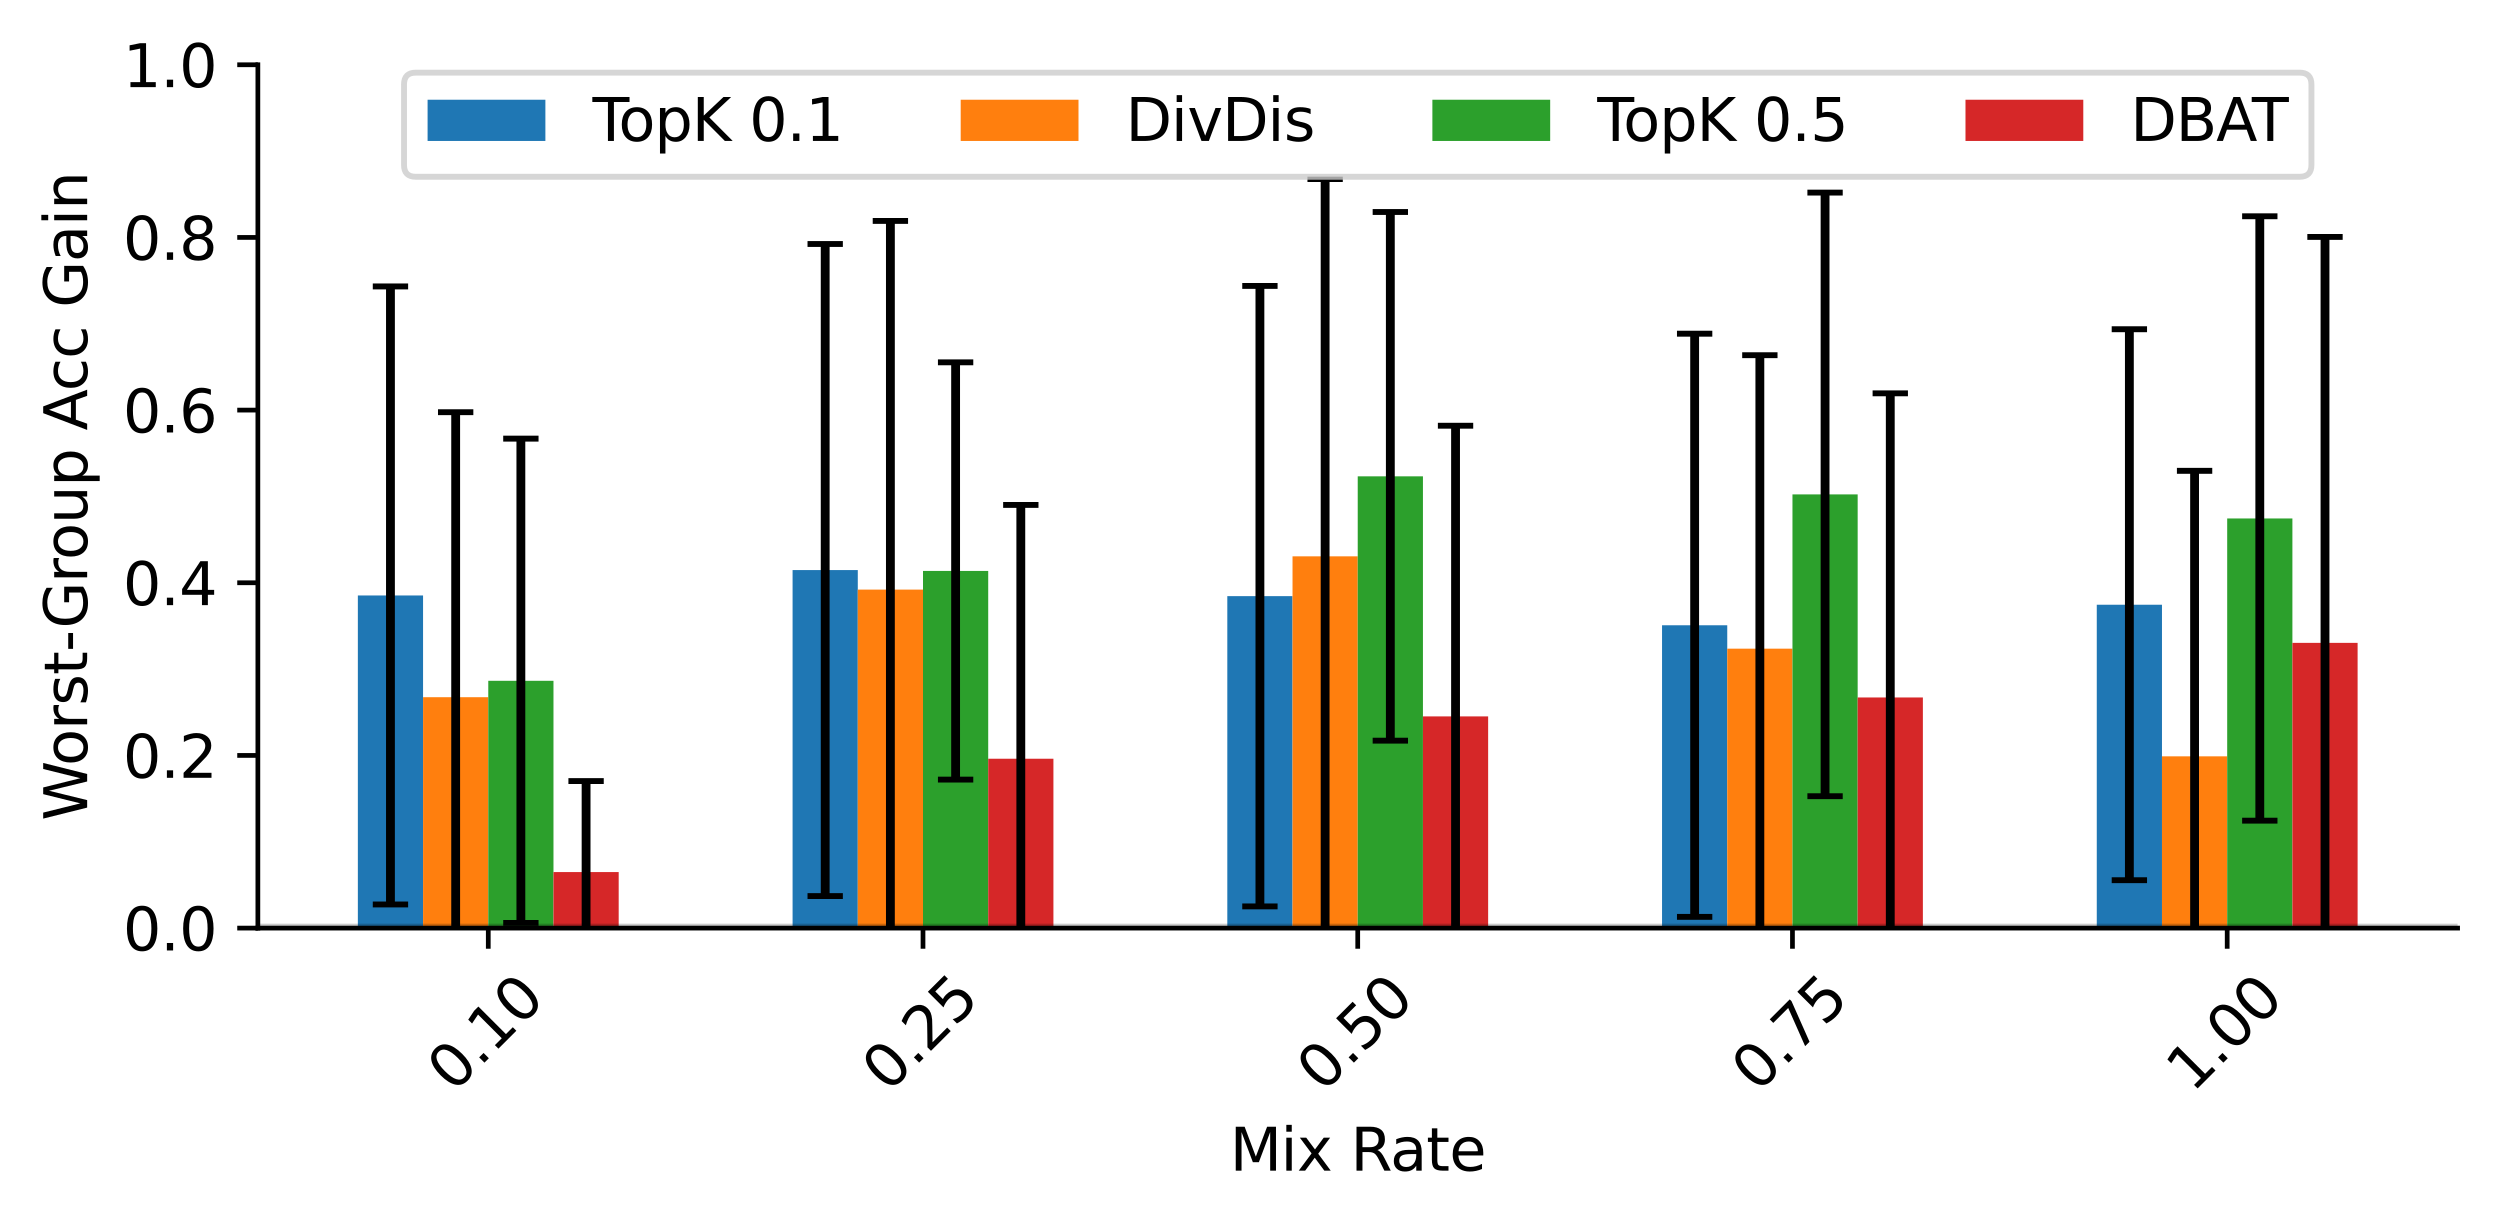 <?xml version="1.0" encoding="utf-8" standalone="no"?>
<!DOCTYPE svg PUBLIC "-//W3C//DTD SVG 1.1//EN"
  "http://www.w3.org/Graphics/SVG/1.1/DTD/svg11.dtd">
<svg xmlns:xlink="http://www.w3.org/1999/xlink" width="424.461pt" height="208.042pt" viewBox="0 0 424.461 208.042" xmlns="http://www.w3.org/2000/svg" version="1.1">
 <defs>
  <style type="text/css">*{stroke-linejoin: round; stroke-linecap: butt}</style>
 </defs>
 <g id="figure_1">
  <g id="patch_1">
   <path d="M -0 208.042 
L 424.461 208.042 
L 424.461 0 
L -0 0 
z
" style="fill: #ffffff"/>
  </g>
  <g id="axes_1">
   <g id="patch_2">
    <path d="M 43.781 157.576 
L 417.261 157.576 
L 417.261 10.999 
L 43.781 10.999 
z
" style="fill: #ffffff"/>
   </g>
   <g id="patch_3">
    <path d="M 60.758 157.576 
L 71.829 157.576 
L 71.829 101.096 
L 60.758 101.096 
z
" clip-path="url(#p744627aaf3)" style="fill: #1f77b4"/>
   </g>
   <g id="patch_4">
    <path d="M 134.568 157.576 
L 145.639 157.576 
L 145.639 96.785 
L 134.568 96.785 
z
" clip-path="url(#p744627aaf3)" style="fill: #1f77b4"/>
   </g>
   <g id="patch_5">
    <path d="M 208.378 157.576 
L 219.45 157.576 
L 219.45 101.219 
L 208.378 101.219 
z
" clip-path="url(#p744627aaf3)" style="fill: #1f77b4"/>
   </g>
   <g id="patch_6">
    <path d="M 282.188 157.576 
L 293.26 157.576 
L 293.26 106.165 
L 282.188 106.165 
z
" clip-path="url(#p744627aaf3)" style="fill: #1f77b4"/>
   </g>
   <g id="patch_7">
    <path d="M 355.999 157.576 
L 367.07 157.576 
L 367.07 102.672 
L 355.999 102.672 
z
" clip-path="url(#p744627aaf3)" style="fill: #1f77b4"/>
   </g>
   <g id="patch_8">
    <path d="M 71.829 157.576 
L 82.901 157.576 
L 82.901 118.379 
L 71.829 118.379 
z
" clip-path="url(#p744627aaf3)" style="fill: #ff7f0e"/>
   </g>
   <g id="patch_9">
    <path d="M 145.639 157.576 
L 156.711 157.576 
L 156.711 100.104 
L 145.639 100.104 
z
" clip-path="url(#p744627aaf3)" style="fill: #ff7f0e"/>
   </g>
   <g id="patch_10">
    <path d="M 219.45 157.576 
L 230.521 157.576 
L 230.521 94.462 
L 219.45 94.462 
z
" clip-path="url(#p744627aaf3)" style="fill: #ff7f0e"/>
   </g>
   <g id="patch_11">
    <path d="M 293.26 157.576 
L 304.332 157.576 
L 304.332 110.132 
L 293.26 110.132 
z
" clip-path="url(#p744627aaf3)" style="fill: #ff7f0e"/>
   </g>
   <g id="patch_12">
    <path d="M 367.07 157.576 
L 378.142 157.576 
L 378.142 128.41 
L 367.07 128.41 
z
" clip-path="url(#p744627aaf3)" style="fill: #ff7f0e"/>
   </g>
   <g id="patch_13">
    <path d="M 82.901 157.576 
L 93.972 157.576 
L 93.972 115.584 
L 82.901 115.584 
z
" clip-path="url(#p744627aaf3)" style="fill: #2ca02c"/>
   </g>
   <g id="patch_14">
    <path d="M 156.711 157.576 
L 167.783 157.576 
L 167.783 96.94 
L 156.711 96.94 
z
" clip-path="url(#p744627aaf3)" style="fill: #2ca02c"/>
   </g>
   <g id="patch_15">
    <path d="M 230.521 157.576 
L 241.593 157.576 
L 241.593 80.875 
L 230.521 80.875 
z
" clip-path="url(#p744627aaf3)" style="fill: #2ca02c"/>
   </g>
   <g id="patch_16">
    <path d="M 304.332 157.576 
L 315.403 157.576 
L 315.403 83.943 
L 304.332 83.943 
z
" clip-path="url(#p744627aaf3)" style="fill: #2ca02c"/>
   </g>
   <g id="patch_17">
    <path d="M 378.142 157.576 
L 389.213 157.576 
L 389.213 88.024 
L 378.142 88.024 
z
" clip-path="url(#p744627aaf3)" style="fill: #2ca02c"/>
   </g>
   <g id="patch_18">
    <path d="M 93.972 157.576 
L 105.044 157.576 
L 105.044 148.066 
L 93.972 148.066 
z
" clip-path="url(#p744627aaf3)" style="fill: #d62728"/>
   </g>
   <g id="patch_19">
    <path d="M 167.783 157.576 
L 178.854 157.576 
L 178.854 128.818 
L 167.783 128.818 
z
" clip-path="url(#p744627aaf3)" style="fill: #d62728"/>
   </g>
   <g id="patch_20">
    <path d="M 241.593 157.576 
L 252.664 157.576 
L 252.664 121.634 
L 241.593 121.634 
z
" clip-path="url(#p744627aaf3)" style="fill: #d62728"/>
   </g>
   <g id="patch_21">
    <path d="M 315.403 157.576 
L 326.475 157.576 
L 326.475 118.417 
L 315.403 118.417 
z
" clip-path="url(#p744627aaf3)" style="fill: #d62728"/>
   </g>
   <g id="patch_22">
    <path d="M 389.213 157.576 
L 400.285 157.576 
L 400.285 109.146 
L 389.213 109.146 
z
" clip-path="url(#p744627aaf3)" style="fill: #d62728"/>
   </g>
   <g id="matplotlib.axis_1">
    <g id="xtick_1">
     <g id="line2d_1">
      <defs>
       <path id="m50ad13ce06" d="M 0 0 
L 0 3.5 
" style="stroke: #000000; stroke-width: 0.8"/>
      </defs>
      <g>
       <use xlink:href="#m50ad13ce06" x="82.901" y="157.576" style="stroke: #000000; stroke-width: 0.8"/>
      </g>
     </g>
     <g id="text_1">
      <!-- 0.10 -->
      <g transform="translate(76.98 185.693) rotate(-45) scale(0.1 -0.1)">
       <defs>
        <path id="DejaVuSans-30" d="M 2034 4250 
Q 1547 4250 1301 3770 
Q 1056 3291 1056 2328 
Q 1056 1369 1301 889 
Q 1547 409 2034 409 
Q 2525 409 2770 889 
Q 3016 1369 3016 2328 
Q 3016 3291 2770 3770 
Q 2525 4250 2034 4250 
z
M 2034 4750 
Q 2819 4750 3233 4129 
Q 3647 3509 3647 2328 
Q 3647 1150 3233 529 
Q 2819 -91 2034 -91 
Q 1250 -91 836 529 
Q 422 1150 422 2328 
Q 422 3509 836 4129 
Q 1250 4750 2034 4750 
z
" transform="scale(0.016)"/>
        <path id="DejaVuSans-2e" d="M 684 794 
L 1344 794 
L 1344 0 
L 684 0 
L 684 794 
z
" transform="scale(0.016)"/>
        <path id="DejaVuSans-31" d="M 794 531 
L 1825 531 
L 1825 4091 
L 703 3866 
L 703 4441 
L 1819 4666 
L 2450 4666 
L 2450 531 
L 3481 531 
L 3481 0 
L 794 0 
L 794 531 
z
" transform="scale(0.016)"/>
       </defs>
       <use xlink:href="#DejaVuSans-30"/>
       <use xlink:href="#DejaVuSans-2e" x="63.623"/>
       <use xlink:href="#DejaVuSans-31" x="95.41"/>
       <use xlink:href="#DejaVuSans-30" x="159.033"/>
      </g>
     </g>
    </g>
    <g id="xtick_2">
     <g id="line2d_2">
      <g>
       <use xlink:href="#m50ad13ce06" x="156.711" y="157.576" style="stroke: #000000; stroke-width: 0.8"/>
      </g>
     </g>
     <g id="text_2">
      <!-- 0.25 -->
      <g transform="translate(150.79 185.693) rotate(-45) scale(0.1 -0.1)">
       <defs>
        <path id="DejaVuSans-32" d="M 1228 531 
L 3431 531 
L 3431 0 
L 469 0 
L 469 531 
Q 828 903 1448 1529 
Q 2069 2156 2228 2338 
Q 2531 2678 2651 2914 
Q 2772 3150 2772 3378 
Q 2772 3750 2511 3984 
Q 2250 4219 1831 4219 
Q 1534 4219 1204 4116 
Q 875 4013 500 3803 
L 500 4441 
Q 881 4594 1212 4672 
Q 1544 4750 1819 4750 
Q 2544 4750 2975 4387 
Q 3406 4025 3406 3419 
Q 3406 3131 3298 2873 
Q 3191 2616 2906 2266 
Q 2828 2175 2409 1742 
Q 1991 1309 1228 531 
z
" transform="scale(0.016)"/>
        <path id="DejaVuSans-35" d="M 691 4666 
L 3169 4666 
L 3169 4134 
L 1269 4134 
L 1269 2991 
Q 1406 3038 1543 3061 
Q 1681 3084 1819 3084 
Q 2600 3084 3056 2656 
Q 3513 2228 3513 1497 
Q 3513 744 3044 326 
Q 2575 -91 1722 -91 
Q 1428 -91 1123 -41 
Q 819 9 494 109 
L 494 744 
Q 775 591 1075 516 
Q 1375 441 1709 441 
Q 2250 441 2565 725 
Q 2881 1009 2881 1497 
Q 2881 1984 2565 2268 
Q 2250 2553 1709 2553 
Q 1456 2553 1204 2497 
Q 953 2441 691 2322 
L 691 4666 
z
" transform="scale(0.016)"/>
       </defs>
       <use xlink:href="#DejaVuSans-30"/>
       <use xlink:href="#DejaVuSans-2e" x="63.623"/>
       <use xlink:href="#DejaVuSans-32" x="95.41"/>
       <use xlink:href="#DejaVuSans-35" x="159.033"/>
      </g>
     </g>
    </g>
    <g id="xtick_3">
     <g id="line2d_3">
      <g>
       <use xlink:href="#m50ad13ce06" x="230.521" y="157.576" style="stroke: #000000; stroke-width: 0.8"/>
      </g>
     </g>
     <g id="text_3">
      <!-- 0.50 -->
      <g transform="translate(224.6 185.693) rotate(-45) scale(0.1 -0.1)">
       <use xlink:href="#DejaVuSans-30"/>
       <use xlink:href="#DejaVuSans-2e" x="63.623"/>
       <use xlink:href="#DejaVuSans-35" x="95.41"/>
       <use xlink:href="#DejaVuSans-30" x="159.033"/>
      </g>
     </g>
    </g>
    <g id="xtick_4">
     <g id="line2d_4">
      <g>
       <use xlink:href="#m50ad13ce06" x="304.332" y="157.576" style="stroke: #000000; stroke-width: 0.8"/>
      </g>
     </g>
     <g id="text_4">
      <!-- 0.75 -->
      <g transform="translate(298.411 185.693) rotate(-45) scale(0.1 -0.1)">
       <defs>
        <path id="DejaVuSans-37" d="M 525 4666 
L 3525 4666 
L 3525 4397 
L 1831 0 
L 1172 0 
L 2766 4134 
L 525 4134 
L 525 4666 
z
" transform="scale(0.016)"/>
       </defs>
       <use xlink:href="#DejaVuSans-30"/>
       <use xlink:href="#DejaVuSans-2e" x="63.623"/>
       <use xlink:href="#DejaVuSans-37" x="95.41"/>
       <use xlink:href="#DejaVuSans-35" x="159.033"/>
      </g>
     </g>
    </g>
    <g id="xtick_5">
     <g id="line2d_5">
      <g>
       <use xlink:href="#m50ad13ce06" x="378.142" y="157.576" style="stroke: #000000; stroke-width: 0.8"/>
      </g>
     </g>
     <g id="text_5">
      <!-- 1.00 -->
      <g transform="translate(372.221 185.693) rotate(-45) scale(0.1 -0.1)">
       <use xlink:href="#DejaVuSans-31"/>
       <use xlink:href="#DejaVuSans-2e" x="63.623"/>
       <use xlink:href="#DejaVuSans-30" x="95.41"/>
       <use xlink:href="#DejaVuSans-30" x="159.033"/>
      </g>
     </g>
    </g>
    <g id="text_6">
     <!-- Mix Rate -->
     <g transform="translate(208.807 198.762) scale(0.1 -0.1)">
      <defs>
       <path id="DejaVuSans-4d" d="M 628 4666 
L 1569 4666 
L 2759 1491 
L 3956 4666 
L 4897 4666 
L 4897 0 
L 4281 0 
L 4281 4097 
L 3078 897 
L 2444 897 
L 1241 4097 
L 1241 0 
L 628 0 
L 628 4666 
z
" transform="scale(0.016)"/>
       <path id="DejaVuSans-69" d="M 603 3500 
L 1178 3500 
L 1178 0 
L 603 0 
L 603 3500 
z
M 603 4863 
L 1178 4863 
L 1178 4134 
L 603 4134 
L 603 4863 
z
" transform="scale(0.016)"/>
       <path id="DejaVuSans-78" d="M 3513 3500 
L 2247 1797 
L 3578 0 
L 2900 0 
L 1881 1375 
L 863 0 
L 184 0 
L 1544 1831 
L 300 3500 
L 978 3500 
L 1906 2253 
L 2834 3500 
L 3513 3500 
z
" transform="scale(0.016)"/>
       <path id="DejaVuSans-20" transform="scale(0.016)"/>
       <path id="DejaVuSans-52" d="M 2841 2188 
Q 3044 2119 3236 1894 
Q 3428 1669 3622 1275 
L 4263 0 
L 3584 0 
L 2988 1197 
Q 2756 1666 2539 1819 
Q 2322 1972 1947 1972 
L 1259 1972 
L 1259 0 
L 628 0 
L 628 4666 
L 2053 4666 
Q 2853 4666 3247 4331 
Q 3641 3997 3641 3322 
Q 3641 2881 3436 2590 
Q 3231 2300 2841 2188 
z
M 1259 4147 
L 1259 2491 
L 2053 2491 
Q 2509 2491 2742 2702 
Q 2975 2913 2975 3322 
Q 2975 3731 2742 3939 
Q 2509 4147 2053 4147 
L 1259 4147 
z
" transform="scale(0.016)"/>
       <path id="DejaVuSans-61" d="M 2194 1759 
Q 1497 1759 1228 1600 
Q 959 1441 959 1056 
Q 959 750 1161 570 
Q 1363 391 1709 391 
Q 2188 391 2477 730 
Q 2766 1069 2766 1631 
L 2766 1759 
L 2194 1759 
z
M 3341 1997 
L 3341 0 
L 2766 0 
L 2766 531 
Q 2569 213 2275 61 
Q 1981 -91 1556 -91 
Q 1019 -91 701 211 
Q 384 513 384 1019 
Q 384 1609 779 1909 
Q 1175 2209 1959 2209 
L 2766 2209 
L 2766 2266 
Q 2766 2663 2505 2880 
Q 2244 3097 1772 3097 
Q 1472 3097 1187 3025 
Q 903 2953 641 2809 
L 641 3341 
Q 956 3463 1253 3523 
Q 1550 3584 1831 3584 
Q 2591 3584 2966 3190 
Q 3341 2797 3341 1997 
z
" transform="scale(0.016)"/>
       <path id="DejaVuSans-74" d="M 1172 4494 
L 1172 3500 
L 2356 3500 
L 2356 3053 
L 1172 3053 
L 1172 1153 
Q 1172 725 1289 603 
Q 1406 481 1766 481 
L 2356 481 
L 2356 0 
L 1766 0 
Q 1100 0 847 248 
Q 594 497 594 1153 
L 594 3053 
L 172 3053 
L 172 3500 
L 594 3500 
L 594 4494 
L 1172 4494 
z
" transform="scale(0.016)"/>
       <path id="DejaVuSans-65" d="M 3597 1894 
L 3597 1613 
L 953 1613 
Q 991 1019 1311 708 
Q 1631 397 2203 397 
Q 2534 397 2845 478 
Q 3156 559 3463 722 
L 3463 178 
Q 3153 47 2828 -22 
Q 2503 -91 2169 -91 
Q 1331 -91 842 396 
Q 353 884 353 1716 
Q 353 2575 817 3079 
Q 1281 3584 2069 3584 
Q 2775 3584 3186 3129 
Q 3597 2675 3597 1894 
z
M 3022 2063 
Q 3016 2534 2758 2815 
Q 2500 3097 2075 3097 
Q 1594 3097 1305 2825 
Q 1016 2553 972 2059 
L 3022 2063 
z
" transform="scale(0.016)"/>
      </defs>
      <use xlink:href="#DejaVuSans-4d"/>
      <use xlink:href="#DejaVuSans-69" x="86.279"/>
      <use xlink:href="#DejaVuSans-78" x="114.062"/>
      <use xlink:href="#DejaVuSans-20" x="173.242"/>
      <use xlink:href="#DejaVuSans-52" x="205.029"/>
      <use xlink:href="#DejaVuSans-61" x="272.262"/>
      <use xlink:href="#DejaVuSans-74" x="333.541"/>
      <use xlink:href="#DejaVuSans-65" x="372.75"/>
     </g>
    </g>
   </g>
   <g id="matplotlib.axis_2">
    <g id="ytick_1">
     <g id="line2d_6">
      <defs>
       <path id="m34d64abcca" d="M 0 0 
L -3.5 0 
" style="stroke: #000000; stroke-width: 0.8"/>
      </defs>
      <g>
       <use xlink:href="#m34d64abcca" x="43.781" y="157.576" style="stroke: #000000; stroke-width: 0.8"/>
      </g>
     </g>
     <g id="text_7">
      <!-- 0.0 -->
      <g transform="translate(20.878 161.375) scale(0.1 -0.1)">
       <use xlink:href="#DejaVuSans-30"/>
       <use xlink:href="#DejaVuSans-2e" x="63.623"/>
       <use xlink:href="#DejaVuSans-30" x="95.41"/>
      </g>
     </g>
    </g>
    <g id="ytick_2">
     <g id="line2d_7">
      <g>
       <use xlink:href="#m34d64abcca" x="43.781" y="128.261" style="stroke: #000000; stroke-width: 0.8"/>
      </g>
     </g>
     <g id="text_8">
      <!-- 0.2 -->
      <g transform="translate(20.878 132.06) scale(0.1 -0.1)">
       <use xlink:href="#DejaVuSans-30"/>
       <use xlink:href="#DejaVuSans-2e" x="63.623"/>
       <use xlink:href="#DejaVuSans-32" x="95.41"/>
      </g>
     </g>
    </g>
    <g id="ytick_3">
     <g id="line2d_8">
      <g>
       <use xlink:href="#m34d64abcca" x="43.781" y="98.945" style="stroke: #000000; stroke-width: 0.8"/>
      </g>
     </g>
     <g id="text_9">
      <!-- 0.4 -->
      <g transform="translate(20.878 102.745) scale(0.1 -0.1)">
       <defs>
        <path id="DejaVuSans-34" d="M 2419 4116 
L 825 1625 
L 2419 1625 
L 2419 4116 
z
M 2253 4666 
L 3047 4666 
L 3047 1625 
L 3713 1625 
L 3713 1100 
L 3047 1100 
L 3047 0 
L 2419 0 
L 2419 1100 
L 313 1100 
L 313 1709 
L 2253 4666 
z
" transform="scale(0.016)"/>
       </defs>
       <use xlink:href="#DejaVuSans-30"/>
       <use xlink:href="#DejaVuSans-2e" x="63.623"/>
       <use xlink:href="#DejaVuSans-34" x="95.41"/>
      </g>
     </g>
    </g>
    <g id="ytick_4">
     <g id="line2d_9">
      <g>
       <use xlink:href="#m34d64abcca" x="43.781" y="69.63" style="stroke: #000000; stroke-width: 0.8"/>
      </g>
     </g>
     <g id="text_10">
      <!-- 0.6 -->
      <g transform="translate(20.878 73.429) scale(0.1 -0.1)">
       <defs>
        <path id="DejaVuSans-36" d="M 2113 2584 
Q 1688 2584 1439 2293 
Q 1191 2003 1191 1497 
Q 1191 994 1439 701 
Q 1688 409 2113 409 
Q 2538 409 2786 701 
Q 3034 994 3034 1497 
Q 3034 2003 2786 2293 
Q 2538 2584 2113 2584 
z
M 3366 4563 
L 3366 3988 
Q 3128 4100 2886 4159 
Q 2644 4219 2406 4219 
Q 1781 4219 1451 3797 
Q 1122 3375 1075 2522 
Q 1259 2794 1537 2939 
Q 1816 3084 2150 3084 
Q 2853 3084 3261 2657 
Q 3669 2231 3669 1497 
Q 3669 778 3244 343 
Q 2819 -91 2113 -91 
Q 1303 -91 875 529 
Q 447 1150 447 2328 
Q 447 3434 972 4092 
Q 1497 4750 2381 4750 
Q 2619 4750 2861 4703 
Q 3103 4656 3366 4563 
z
" transform="scale(0.016)"/>
       </defs>
       <use xlink:href="#DejaVuSans-30"/>
       <use xlink:href="#DejaVuSans-2e" x="63.623"/>
       <use xlink:href="#DejaVuSans-36" x="95.41"/>
      </g>
     </g>
    </g>
    <g id="ytick_5">
     <g id="line2d_10">
      <g>
       <use xlink:href="#m34d64abcca" x="43.781" y="40.315" style="stroke: #000000; stroke-width: 0.8"/>
      </g>
     </g>
     <g id="text_11">
      <!-- 0.8 -->
      <g transform="translate(20.878 44.114) scale(0.1 -0.1)">
       <defs>
        <path id="DejaVuSans-38" d="M 2034 2216 
Q 1584 2216 1326 1975 
Q 1069 1734 1069 1313 
Q 1069 891 1326 650 
Q 1584 409 2034 409 
Q 2484 409 2743 651 
Q 3003 894 3003 1313 
Q 3003 1734 2745 1975 
Q 2488 2216 2034 2216 
z
M 1403 2484 
Q 997 2584 770 2862 
Q 544 3141 544 3541 
Q 544 4100 942 4425 
Q 1341 4750 2034 4750 
Q 2731 4750 3128 4425 
Q 3525 4100 3525 3541 
Q 3525 3141 3298 2862 
Q 3072 2584 2669 2484 
Q 3125 2378 3379 2068 
Q 3634 1759 3634 1313 
Q 3634 634 3220 271 
Q 2806 -91 2034 -91 
Q 1263 -91 848 271 
Q 434 634 434 1313 
Q 434 1759 690 2068 
Q 947 2378 1403 2484 
z
M 1172 3481 
Q 1172 3119 1398 2916 
Q 1625 2713 2034 2713 
Q 2441 2713 2670 2916 
Q 2900 3119 2900 3481 
Q 2900 3844 2670 4047 
Q 2441 4250 2034 4250 
Q 1625 4250 1398 4047 
Q 1172 3844 1172 3481 
z
" transform="scale(0.016)"/>
       </defs>
       <use xlink:href="#DejaVuSans-30"/>
       <use xlink:href="#DejaVuSans-2e" x="63.623"/>
       <use xlink:href="#DejaVuSans-38" x="95.41"/>
      </g>
     </g>
    </g>
    <g id="ytick_6">
     <g id="line2d_11">
      <g>
       <use xlink:href="#m34d64abcca" x="43.781" y="10.999" style="stroke: #000000; stroke-width: 0.8"/>
      </g>
     </g>
     <g id="text_12">
      <!-- 1.0 -->
      <g transform="translate(20.878 14.798) scale(0.1 -0.1)">
       <use xlink:href="#DejaVuSans-31"/>
       <use xlink:href="#DejaVuSans-2e" x="63.623"/>
       <use xlink:href="#DejaVuSans-30" x="95.41"/>
      </g>
     </g>
    </g>
    <g id="text_13">
     <!-- Worst-Group Acc Gain -->
     <g transform="translate(14.798 139.328) rotate(-90) scale(0.1 -0.1)">
      <defs>
       <path id="DejaVuSans-57" d="M 213 4666 
L 850 4666 
L 1831 722 
L 2809 4666 
L 3519 4666 
L 4500 722 
L 5478 4666 
L 6119 4666 
L 4947 0 
L 4153 0 
L 3169 4050 
L 2175 0 
L 1381 0 
L 213 4666 
z
" transform="scale(0.016)"/>
       <path id="DejaVuSans-6f" d="M 1959 3097 
Q 1497 3097 1228 2736 
Q 959 2375 959 1747 
Q 959 1119 1226 758 
Q 1494 397 1959 397 
Q 2419 397 2687 759 
Q 2956 1122 2956 1747 
Q 2956 2369 2687 2733 
Q 2419 3097 1959 3097 
z
M 1959 3584 
Q 2709 3584 3137 3096 
Q 3566 2609 3566 1747 
Q 3566 888 3137 398 
Q 2709 -91 1959 -91 
Q 1206 -91 779 398 
Q 353 888 353 1747 
Q 353 2609 779 3096 
Q 1206 3584 1959 3584 
z
" transform="scale(0.016)"/>
       <path id="DejaVuSans-72" d="M 2631 2963 
Q 2534 3019 2420 3045 
Q 2306 3072 2169 3072 
Q 1681 3072 1420 2755 
Q 1159 2438 1159 1844 
L 1159 0 
L 581 0 
L 581 3500 
L 1159 3500 
L 1159 2956 
Q 1341 3275 1631 3429 
Q 1922 3584 2338 3584 
Q 2397 3584 2469 3576 
Q 2541 3569 2628 3553 
L 2631 2963 
z
" transform="scale(0.016)"/>
       <path id="DejaVuSans-73" d="M 2834 3397 
L 2834 2853 
Q 2591 2978 2328 3040 
Q 2066 3103 1784 3103 
Q 1356 3103 1142 2972 
Q 928 2841 928 2578 
Q 928 2378 1081 2264 
Q 1234 2150 1697 2047 
L 1894 2003 
Q 2506 1872 2764 1633 
Q 3022 1394 3022 966 
Q 3022 478 2636 193 
Q 2250 -91 1575 -91 
Q 1294 -91 989 -36 
Q 684 19 347 128 
L 347 722 
Q 666 556 975 473 
Q 1284 391 1588 391 
Q 1994 391 2212 530 
Q 2431 669 2431 922 
Q 2431 1156 2273 1281 
Q 2116 1406 1581 1522 
L 1381 1569 
Q 847 1681 609 1914 
Q 372 2147 372 2553 
Q 372 3047 722 3315 
Q 1072 3584 1716 3584 
Q 2034 3584 2315 3537 
Q 2597 3491 2834 3397 
z
" transform="scale(0.016)"/>
       <path id="DejaVuSans-2d" d="M 313 2009 
L 1997 2009 
L 1997 1497 
L 313 1497 
L 313 2009 
z
" transform="scale(0.016)"/>
       <path id="DejaVuSans-47" d="M 3809 666 
L 3809 1919 
L 2778 1919 
L 2778 2438 
L 4434 2438 
L 4434 434 
Q 4069 175 3628 42 
Q 3188 -91 2688 -91 
Q 1594 -91 976 548 
Q 359 1188 359 2328 
Q 359 3472 976 4111 
Q 1594 4750 2688 4750 
Q 3144 4750 3555 4637 
Q 3966 4525 4313 4306 
L 4313 3634 
Q 3963 3931 3569 4081 
Q 3175 4231 2741 4231 
Q 1884 4231 1454 3753 
Q 1025 3275 1025 2328 
Q 1025 1384 1454 906 
Q 1884 428 2741 428 
Q 3075 428 3337 486 
Q 3600 544 3809 666 
z
" transform="scale(0.016)"/>
       <path id="DejaVuSans-75" d="M 544 1381 
L 544 3500 
L 1119 3500 
L 1119 1403 
Q 1119 906 1312 657 
Q 1506 409 1894 409 
Q 2359 409 2629 706 
Q 2900 1003 2900 1516 
L 2900 3500 
L 3475 3500 
L 3475 0 
L 2900 0 
L 2900 538 
Q 2691 219 2414 64 
Q 2138 -91 1772 -91 
Q 1169 -91 856 284 
Q 544 659 544 1381 
z
M 1991 3584 
L 1991 3584 
z
" transform="scale(0.016)"/>
       <path id="DejaVuSans-70" d="M 1159 525 
L 1159 -1331 
L 581 -1331 
L 581 3500 
L 1159 3500 
L 1159 2969 
Q 1341 3281 1617 3432 
Q 1894 3584 2278 3584 
Q 2916 3584 3314 3078 
Q 3713 2572 3713 1747 
Q 3713 922 3314 415 
Q 2916 -91 2278 -91 
Q 1894 -91 1617 61 
Q 1341 213 1159 525 
z
M 3116 1747 
Q 3116 2381 2855 2742 
Q 2594 3103 2138 3103 
Q 1681 3103 1420 2742 
Q 1159 2381 1159 1747 
Q 1159 1113 1420 752 
Q 1681 391 2138 391 
Q 2594 391 2855 752 
Q 3116 1113 3116 1747 
z
" transform="scale(0.016)"/>
       <path id="DejaVuSans-41" d="M 2188 4044 
L 1331 1722 
L 3047 1722 
L 2188 4044 
z
M 1831 4666 
L 2547 4666 
L 4325 0 
L 3669 0 
L 3244 1197 
L 1141 1197 
L 716 0 
L 50 0 
L 1831 4666 
z
" transform="scale(0.016)"/>
       <path id="DejaVuSans-63" d="M 3122 3366 
L 3122 2828 
Q 2878 2963 2633 3030 
Q 2388 3097 2138 3097 
Q 1578 3097 1268 2742 
Q 959 2388 959 1747 
Q 959 1106 1268 751 
Q 1578 397 2138 397 
Q 2388 397 2633 464 
Q 2878 531 3122 666 
L 3122 134 
Q 2881 22 2623 -34 
Q 2366 -91 2075 -91 
Q 1284 -91 818 406 
Q 353 903 353 1747 
Q 353 2603 823 3093 
Q 1294 3584 2113 3584 
Q 2378 3584 2631 3529 
Q 2884 3475 3122 3366 
z
" transform="scale(0.016)"/>
       <path id="DejaVuSans-6e" d="M 3513 2113 
L 3513 0 
L 2938 0 
L 2938 2094 
Q 2938 2591 2744 2837 
Q 2550 3084 2163 3084 
Q 1697 3084 1428 2787 
Q 1159 2491 1159 1978 
L 1159 0 
L 581 0 
L 581 3500 
L 1159 3500 
L 1159 2956 
Q 1366 3272 1645 3428 
Q 1925 3584 2291 3584 
Q 2894 3584 3203 3211 
Q 3513 2838 3513 2113 
z
" transform="scale(0.016)"/>
      </defs>
      <use xlink:href="#DejaVuSans-57"/>
      <use xlink:href="#DejaVuSans-6f" x="93.002"/>
      <use xlink:href="#DejaVuSans-72" x="154.184"/>
      <use xlink:href="#DejaVuSans-73" x="195.297"/>
      <use xlink:href="#DejaVuSans-74" x="247.396"/>
      <use xlink:href="#DejaVuSans-2d" x="286.605"/>
      <use xlink:href="#DejaVuSans-47" x="326.314"/>
      <use xlink:href="#DejaVuSans-72" x="403.805"/>
      <use xlink:href="#DejaVuSans-6f" x="442.668"/>
      <use xlink:href="#DejaVuSans-75" x="503.85"/>
      <use xlink:href="#DejaVuSans-70" x="567.229"/>
      <use xlink:href="#DejaVuSans-20" x="630.705"/>
      <use xlink:href="#DejaVuSans-41" x="662.492"/>
      <use xlink:href="#DejaVuSans-63" x="729.15"/>
      <use xlink:href="#DejaVuSans-63" x="784.131"/>
      <use xlink:href="#DejaVuSans-20" x="839.111"/>
      <use xlink:href="#DejaVuSans-47" x="870.898"/>
      <use xlink:href="#DejaVuSans-61" x="948.389"/>
      <use xlink:href="#DejaVuSans-69" x="1009.668"/>
      <use xlink:href="#DejaVuSans-6e" x="1037.451"/>
     </g>
    </g>
   </g>
   <g id="LineCollection_1">
    <path d="M 66.293 153.561 
L 66.293 48.631 
" clip-path="url(#p744627aaf3)" style="fill: none; stroke: #000000; stroke-width: 1.5"/>
    <path d="M 140.104 152.14 
L 140.104 41.43 
" clip-path="url(#p744627aaf3)" style="fill: none; stroke: #000000; stroke-width: 1.5"/>
    <path d="M 213.914 153.889 
L 213.914 48.55 
" clip-path="url(#p744627aaf3)" style="fill: none; stroke: #000000; stroke-width: 1.5"/>
    <path d="M 287.724 155.673 
L 287.724 56.656 
" clip-path="url(#p744627aaf3)" style="fill: none; stroke: #000000; stroke-width: 1.5"/>
    <path d="M 361.534 149.446 
L 361.534 55.899 
" clip-path="url(#p744627aaf3)" style="fill: none; stroke: #000000; stroke-width: 1.5"/>
   </g>
   <g id="line2d_12">
    <defs>
     <path id="mfcc520954f" d="M 3 0 
L -3 -0 
" style="stroke: #000000"/>
    </defs>
    <g clip-path="url(#p744627aaf3)">
     <use xlink:href="#mfcc520954f" x="66.293" y="153.561" style="stroke: #000000"/>
     <use xlink:href="#mfcc520954f" x="140.104" y="152.14" style="stroke: #000000"/>
     <use xlink:href="#mfcc520954f" x="213.914" y="153.889" style="stroke: #000000"/>
     <use xlink:href="#mfcc520954f" x="287.724" y="155.673" style="stroke: #000000"/>
     <use xlink:href="#mfcc520954f" x="361.534" y="149.446" style="stroke: #000000"/>
    </g>
   </g>
   <g id="line2d_13">
    <g clip-path="url(#p744627aaf3)">
     <use xlink:href="#mfcc520954f" x="66.293" y="48.631" style="stroke: #000000"/>
     <use xlink:href="#mfcc520954f" x="140.104" y="41.43" style="stroke: #000000"/>
     <use xlink:href="#mfcc520954f" x="213.914" y="48.55" style="stroke: #000000"/>
     <use xlink:href="#mfcc520954f" x="287.724" y="56.656" style="stroke: #000000"/>
     <use xlink:href="#mfcc520954f" x="361.534" y="55.899" style="stroke: #000000"/>
    </g>
   </g>
   <g id="LineCollection_2">
    <path d="M 77.365 166.774 
L 77.365 69.985 
" clip-path="url(#p744627aaf3)" style="fill: none; stroke: #000000; stroke-width: 1.5"/>
    <path d="M 151.175 162.694 
L 151.175 37.513 
" clip-path="url(#p744627aaf3)" style="fill: none; stroke: #000000; stroke-width: 1.5"/>
    <path d="M 224.985 158.521 
L 224.985 30.403 
" clip-path="url(#p744627aaf3)" style="fill: none; stroke: #000000; stroke-width: 1.5"/>
    <path d="M 298.796 159.955 
L 298.796 60.309 
" clip-path="url(#p744627aaf3)" style="fill: none; stroke: #000000; stroke-width: 1.5"/>
    <path d="M 372.606 176.879 
L 372.606 79.94 
" clip-path="url(#p744627aaf3)" style="fill: none; stroke: #000000; stroke-width: 1.5"/>
   </g>
   <g id="line2d_14">
    <g clip-path="url(#p744627aaf3)">
     <use xlink:href="#mfcc520954f" x="77.365" y="166.774" style="stroke: #000000"/>
     <use xlink:href="#mfcc520954f" x="151.175" y="162.694" style="stroke: #000000"/>
     <use xlink:href="#mfcc520954f" x="224.985" y="158.521" style="stroke: #000000"/>
     <use xlink:href="#mfcc520954f" x="298.796" y="159.955" style="stroke: #000000"/>
     <use xlink:href="#mfcc520954f" x="372.606" y="176.879" style="stroke: #000000"/>
    </g>
   </g>
   <g id="line2d_15">
    <g clip-path="url(#p744627aaf3)">
     <use xlink:href="#mfcc520954f" x="77.365" y="69.985" style="stroke: #000000"/>
     <use xlink:href="#mfcc520954f" x="151.175" y="37.513" style="stroke: #000000"/>
     <use xlink:href="#mfcc520954f" x="224.985" y="30.403" style="stroke: #000000"/>
     <use xlink:href="#mfcc520954f" x="298.796" y="60.309" style="stroke: #000000"/>
     <use xlink:href="#mfcc520954f" x="372.606" y="79.94" style="stroke: #000000"/>
    </g>
   </g>
   <g id="LineCollection_3">
    <path d="M 88.436 156.697 
L 88.436 74.472 
" clip-path="url(#p744627aaf3)" style="fill: none; stroke: #000000; stroke-width: 1.5"/>
    <path d="M 162.247 132.362 
L 162.247 61.517 
" clip-path="url(#p744627aaf3)" style="fill: none; stroke: #000000; stroke-width: 1.5"/>
    <path d="M 236.057 125.757 
L 236.057 35.994 
" clip-path="url(#p744627aaf3)" style="fill: none; stroke: #000000; stroke-width: 1.5"/>
    <path d="M 309.867 135.185 
L 309.867 32.701 
" clip-path="url(#p744627aaf3)" style="fill: none; stroke: #000000; stroke-width: 1.5"/>
    <path d="M 383.678 139.334 
L 383.678 36.715 
" clip-path="url(#p744627aaf3)" style="fill: none; stroke: #000000; stroke-width: 1.5"/>
   </g>
   <g id="line2d_16">
    <g clip-path="url(#p744627aaf3)">
     <use xlink:href="#mfcc520954f" x="88.436" y="156.697" style="stroke: #000000"/>
     <use xlink:href="#mfcc520954f" x="162.247" y="132.362" style="stroke: #000000"/>
     <use xlink:href="#mfcc520954f" x="236.057" y="125.757" style="stroke: #000000"/>
     <use xlink:href="#mfcc520954f" x="309.867" y="135.185" style="stroke: #000000"/>
     <use xlink:href="#mfcc520954f" x="383.678" y="139.334" style="stroke: #000000"/>
    </g>
   </g>
   <g id="line2d_17">
    <g clip-path="url(#p744627aaf3)">
     <use xlink:href="#mfcc520954f" x="88.436" y="74.472" style="stroke: #000000"/>
     <use xlink:href="#mfcc520954f" x="162.247" y="61.517" style="stroke: #000000"/>
     <use xlink:href="#mfcc520954f" x="236.057" y="35.994" style="stroke: #000000"/>
     <use xlink:href="#mfcc520954f" x="309.867" y="32.701" style="stroke: #000000"/>
     <use xlink:href="#mfcc520954f" x="383.678" y="36.715" style="stroke: #000000"/>
    </g>
   </g>
   <g id="LineCollection_4">
    <path d="M 99.508 163.521 
L 99.508 132.612 
" clip-path="url(#p744627aaf3)" style="fill: none; stroke: #000000; stroke-width: 1.5"/>
    <path d="M 173.318 171.91 
L 173.318 85.727 
" clip-path="url(#p744627aaf3)" style="fill: none; stroke: #000000; stroke-width: 1.5"/>
    <path d="M 247.129 170.982 
L 247.129 72.285 
" clip-path="url(#p744627aaf3)" style="fill: none; stroke: #000000; stroke-width: 1.5"/>
    <path d="M 320.939 170.054 
L 320.939 66.78 
" clip-path="url(#p744627aaf3)" style="fill: none; stroke: #000000; stroke-width: 1.5"/>
    <path d="M 394.749 178.064 
L 394.749 40.228 
" clip-path="url(#p744627aaf3)" style="fill: none; stroke: #000000; stroke-width: 1.5"/>
   </g>
   <g id="line2d_18">
    <g clip-path="url(#p744627aaf3)">
     <use xlink:href="#mfcc520954f" x="99.508" y="163.521" style="stroke: #000000"/>
     <use xlink:href="#mfcc520954f" x="173.318" y="171.91" style="stroke: #000000"/>
     <use xlink:href="#mfcc520954f" x="247.129" y="170.982" style="stroke: #000000"/>
     <use xlink:href="#mfcc520954f" x="320.939" y="170.054" style="stroke: #000000"/>
     <use xlink:href="#mfcc520954f" x="394.749" y="178.064" style="stroke: #000000"/>
    </g>
   </g>
   <g id="line2d_19">
    <g clip-path="url(#p744627aaf3)">
     <use xlink:href="#mfcc520954f" x="99.508" y="132.612" style="stroke: #000000"/>
     <use xlink:href="#mfcc520954f" x="173.318" y="85.727" style="stroke: #000000"/>
     <use xlink:href="#mfcc520954f" x="247.129" y="72.285" style="stroke: #000000"/>
     <use xlink:href="#mfcc520954f" x="320.939" y="66.78" style="stroke: #000000"/>
     <use xlink:href="#mfcc520954f" x="394.749" y="40.228" style="stroke: #000000"/>
    </g>
   </g>
   <g id="line2d_20">
    <path d="M 43.781 157.576 
L 417.261 157.576 
" clip-path="url(#p744627aaf3)" style="fill: none; stroke: #000000; stroke-opacity: 0.2; stroke-width: 1.5; stroke-linecap: square"/>
   </g>
   <g id="patch_23">
    <path d="M 43.781 157.576 
L 43.781 10.999 
" style="fill: none; stroke: #000000; stroke-width: 0.8; stroke-linejoin: miter; stroke-linecap: square"/>
   </g>
   <g id="patch_24">
    <path d="M 43.781 157.576 
L 417.261 157.576 
" style="fill: none; stroke: #000000; stroke-width: 0.8; stroke-linejoin: miter; stroke-linecap: square"/>
   </g>
   <g id="legend_1">
    <g id="patch_25">
     <path d="M 70.598 30.013 
L 390.445 30.013 
Q 392.445 30.013 392.445 28.013 
L 392.445 14.335 
Q 392.445 12.335 390.445 12.335 
L 70.598 12.335 
Q 68.598 12.335 68.598 14.335 
L 68.598 28.013 
Q 68.598 30.013 70.598 30.013 
z
" style="fill: #ffffff; opacity: 0.8; stroke: #cccccc; stroke-linejoin: miter"/>
    </g>
    <g id="patch_26">
     <path d="M 72.598 23.933 
L 92.598 23.933 
L 92.598 16.933 
L 72.598 16.933 
z
" style="fill: #1f77b4"/>
    </g>
    <g id="text_14">
     <!-- TopK 0.1 -->
     <g transform="translate(100.598 23.933) scale(0.1 -0.1)">
      <defs>
       <path id="DejaVuSans-54" d="M -19 4666 
L 3928 4666 
L 3928 4134 
L 2272 4134 
L 2272 0 
L 1638 0 
L 1638 4134 
L -19 4134 
L -19 4666 
z
" transform="scale(0.016)"/>
       <path id="DejaVuSans-4b" d="M 628 4666 
L 1259 4666 
L 1259 2694 
L 3353 4666 
L 4166 4666 
L 1850 2491 
L 4331 0 
L 3500 0 
L 1259 2247 
L 1259 0 
L 628 0 
L 628 4666 
z
" transform="scale(0.016)"/>
      </defs>
      <use xlink:href="#DejaVuSans-54"/>
      <use xlink:href="#DejaVuSans-6f" x="44.084"/>
      <use xlink:href="#DejaVuSans-70" x="105.266"/>
      <use xlink:href="#DejaVuSans-4b" x="168.742"/>
      <use xlink:href="#DejaVuSans-20" x="234.318"/>
      <use xlink:href="#DejaVuSans-30" x="266.105"/>
      <use xlink:href="#DejaVuSans-2e" x="329.729"/>
      <use xlink:href="#DejaVuSans-31" x="361.516"/>
     </g>
    </g>
    <g id="patch_27">
     <path d="M 163.112 23.933 
L 183.112 23.933 
L 183.112 16.933 
L 163.112 16.933 
z
" style="fill: #ff7f0e"/>
    </g>
    <g id="text_15">
     <!-- DivDis -->
     <g transform="translate(191.112 23.933) scale(0.1 -0.1)">
      <defs>
       <path id="DejaVuSans-44" d="M 1259 4147 
L 1259 519 
L 2022 519 
Q 2988 519 3436 956 
Q 3884 1394 3884 2338 
Q 3884 3275 3436 3711 
Q 2988 4147 2022 4147 
L 1259 4147 
z
M 628 4666 
L 1925 4666 
Q 3281 4666 3915 4102 
Q 4550 3538 4550 2338 
Q 4550 1131 3912 565 
Q 3275 0 1925 0 
L 628 0 
L 628 4666 
z
" transform="scale(0.016)"/>
       <path id="DejaVuSans-76" d="M 191 3500 
L 800 3500 
L 1894 563 
L 2988 3500 
L 3597 3500 
L 2284 0 
L 1503 0 
L 191 3500 
z
" transform="scale(0.016)"/>
      </defs>
      <use xlink:href="#DejaVuSans-44"/>
      <use xlink:href="#DejaVuSans-69" x="77.002"/>
      <use xlink:href="#DejaVuSans-76" x="104.785"/>
      <use xlink:href="#DejaVuSans-44" x="163.965"/>
      <use xlink:href="#DejaVuSans-69" x="240.967"/>
      <use xlink:href="#DejaVuSans-73" x="268.75"/>
     </g>
    </g>
    <g id="patch_28">
     <path d="M 243.196 23.933 
L 263.196 23.933 
L 263.196 16.933 
L 243.196 16.933 
z
" style="fill: #2ca02c"/>
    </g>
    <g id="text_16">
     <!-- TopK 0.5 -->
     <g transform="translate(271.196 23.933) scale(0.1 -0.1)">
      <use xlink:href="#DejaVuSans-54"/>
      <use xlink:href="#DejaVuSans-6f" x="44.084"/>
      <use xlink:href="#DejaVuSans-70" x="105.266"/>
      <use xlink:href="#DejaVuSans-4b" x="168.742"/>
      <use xlink:href="#DejaVuSans-20" x="234.318"/>
      <use xlink:href="#DejaVuSans-30" x="266.105"/>
      <use xlink:href="#DejaVuSans-2e" x="329.729"/>
      <use xlink:href="#DejaVuSans-35" x="361.516"/>
     </g>
    </g>
    <g id="patch_29">
     <path d="M 333.71 23.933 
L 353.71 23.933 
L 353.71 16.933 
L 333.71 16.933 
z
" style="fill: #d62728"/>
    </g>
    <g id="text_17">
     <!-- DBAT -->
     <g transform="translate(361.71 23.933) scale(0.1 -0.1)">
      <defs>
       <path id="DejaVuSans-42" d="M 1259 2228 
L 1259 519 
L 2272 519 
Q 2781 519 3026 730 
Q 3272 941 3272 1375 
Q 3272 1813 3026 2020 
Q 2781 2228 2272 2228 
L 1259 2228 
z
M 1259 4147 
L 1259 2741 
L 2194 2741 
Q 2656 2741 2882 2914 
Q 3109 3088 3109 3444 
Q 3109 3797 2882 3972 
Q 2656 4147 2194 4147 
L 1259 4147 
z
M 628 4666 
L 2241 4666 
Q 2963 4666 3353 4366 
Q 3744 4066 3744 3513 
Q 3744 3084 3544 2831 
Q 3344 2578 2956 2516 
Q 3422 2416 3680 2098 
Q 3938 1781 3938 1306 
Q 3938 681 3513 340 
Q 3088 0 2303 0 
L 628 0 
L 628 4666 
z
" transform="scale(0.016)"/>
      </defs>
      <use xlink:href="#DejaVuSans-44"/>
      <use xlink:href="#DejaVuSans-42" x="77.002"/>
      <use xlink:href="#DejaVuSans-41" x="145.605"/>
      <use xlink:href="#DejaVuSans-54" x="206.264"/>
     </g>
    </g>
   </g>
  </g>
 </g>
 <defs>
  <clipPath id="p744627aaf3">
   <rect x="43.781" y="10.999" width="373.48" height="146.577"/>
  </clipPath>
 </defs>
</svg>
